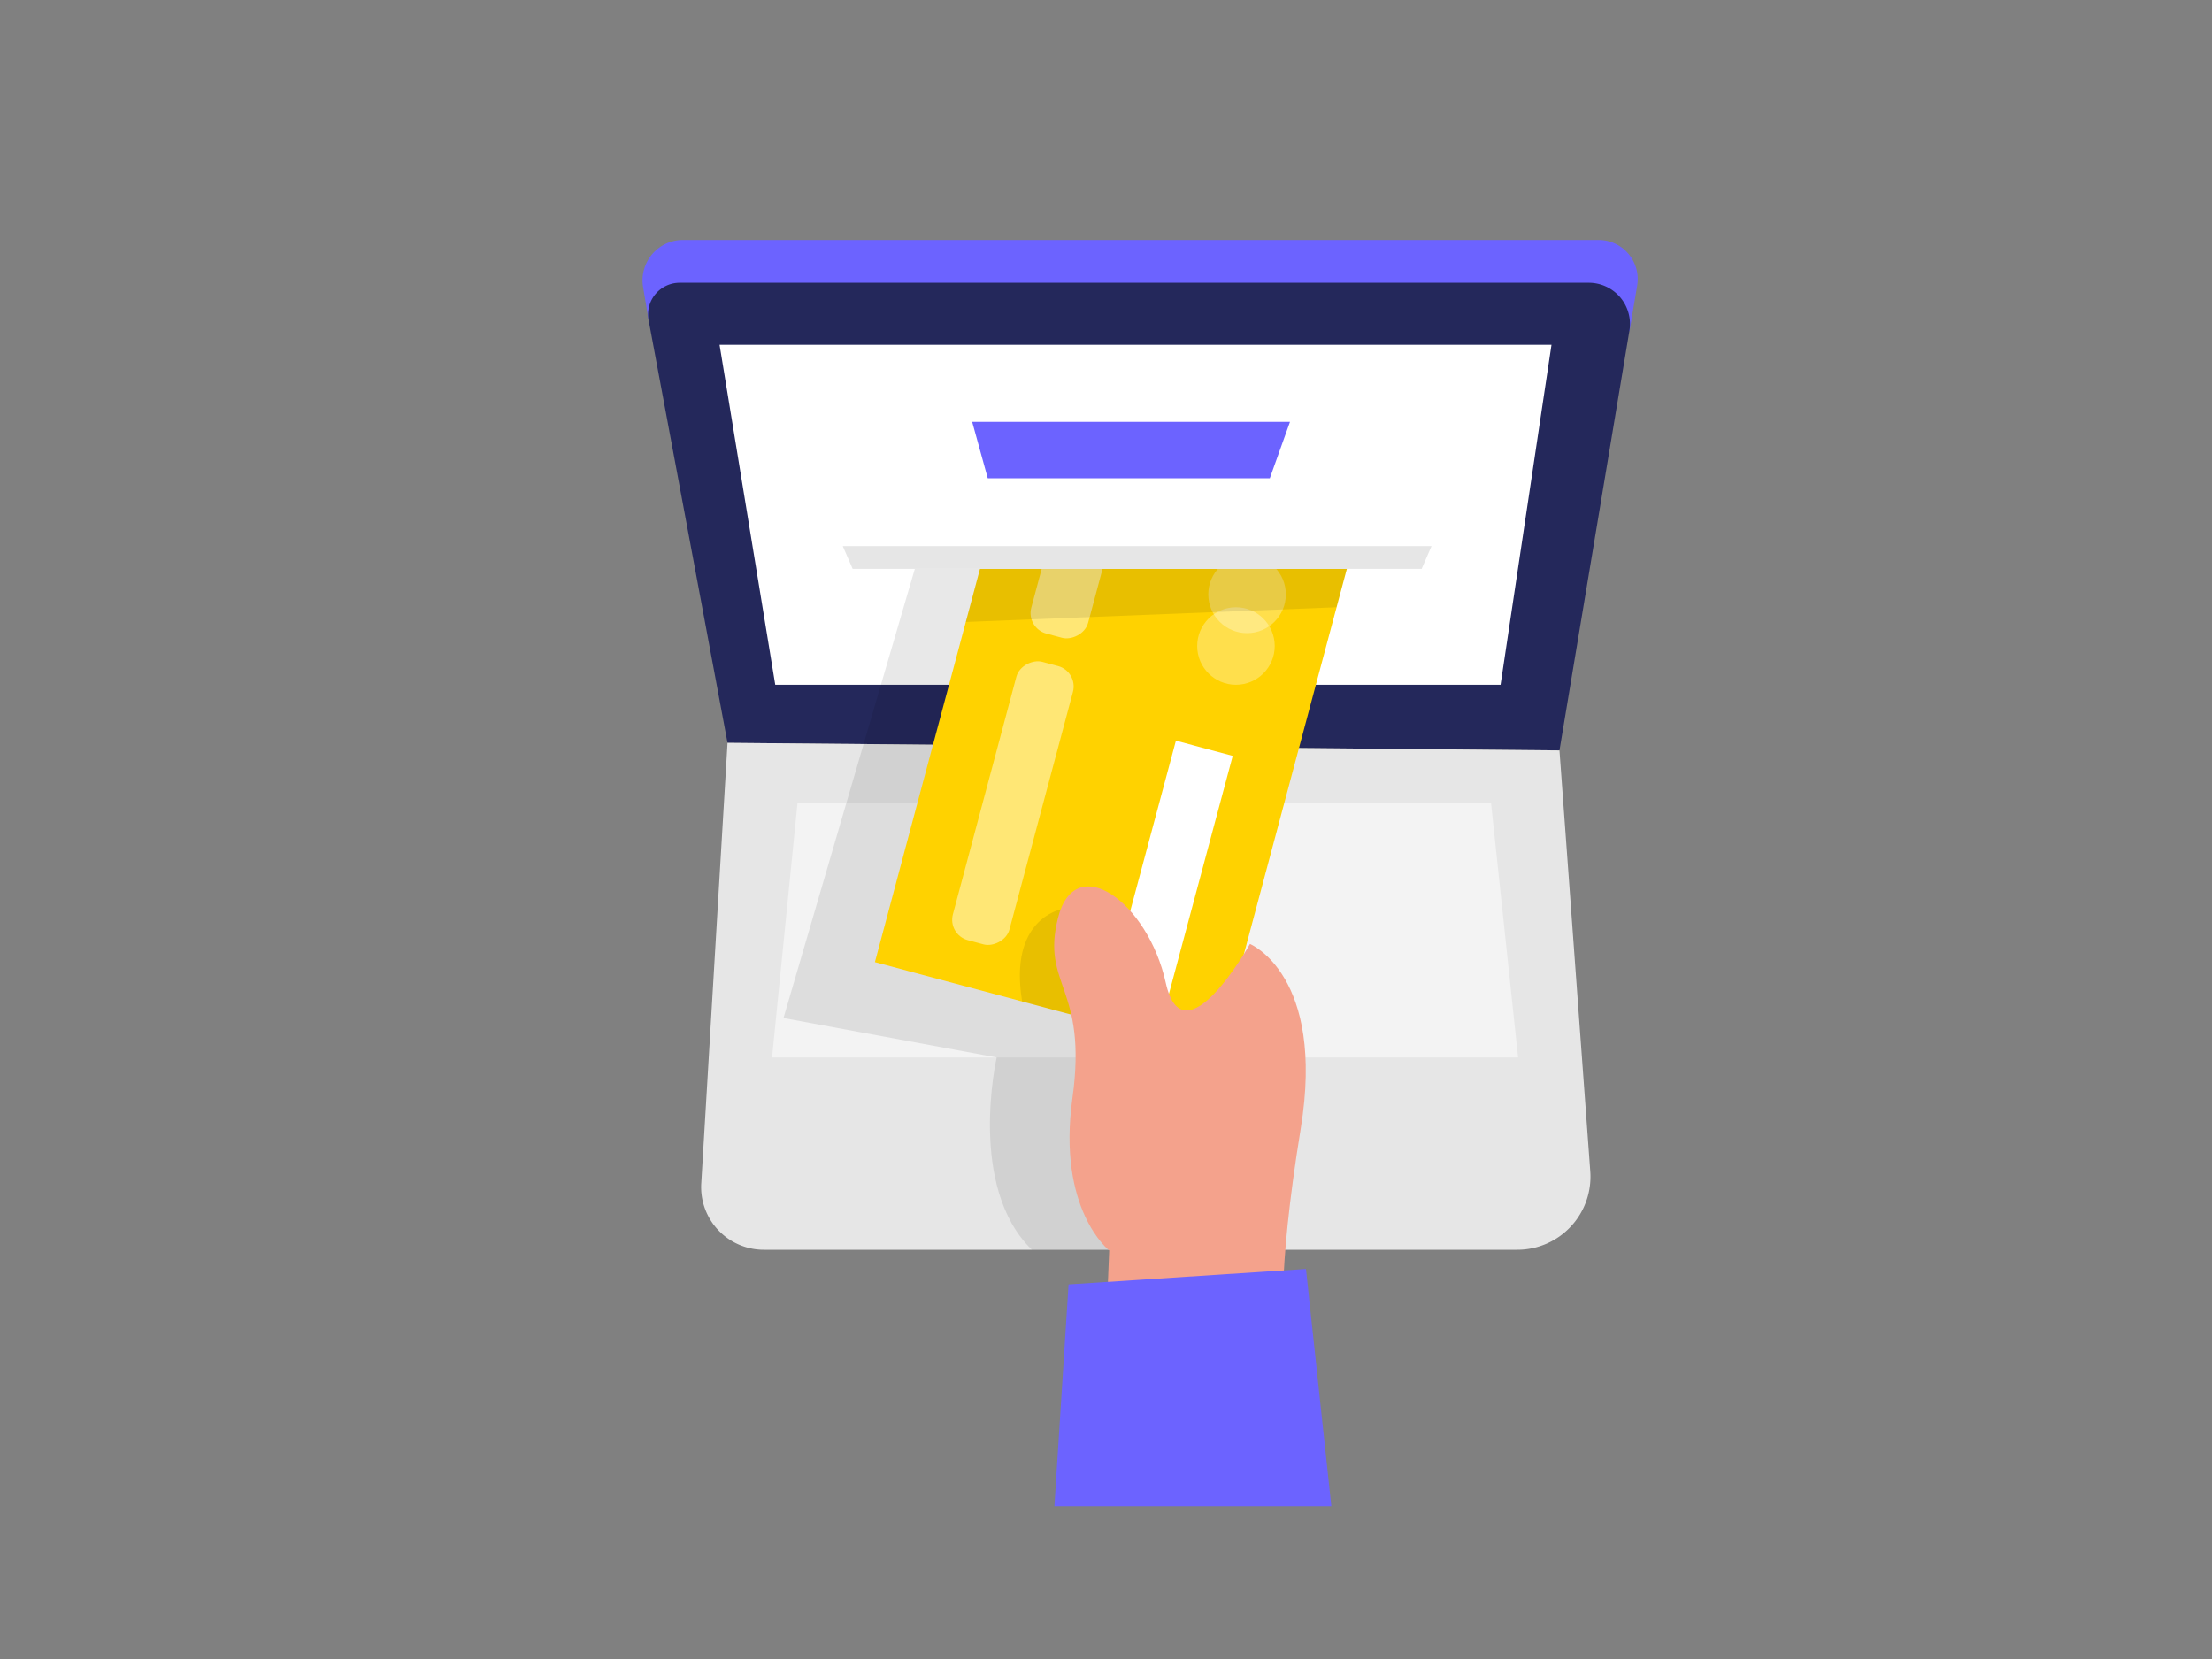<svg id="Layer_1" data-name="Layer 1" xmlns="http://www.w3.org/2000/svg" viewBox="0 0 400 300"><rect x="0" y="0" width="400" height="300" fill="#808080" stroke="none"/><path d="M117.29,57.9l-1-6a7.31,7.31,0,0,1,7.21-8.51H289.05a7.08,7.08,0,0,1,7,8.26l-1.38,8.2Z" fill="#6c63ff"/><path d="M182.65,167.6s-9.19,7.85-1.9,16.64,9.84,21.45,21.22,14.17,4.47-22.13,4.47-22.13Z" fill="#f4a28c"/><path d="M182.65,167.6s-9.19,7.85-1.9,16.64,9.84,21.45,21.22,14.17,4.47-22.13,4.47-22.13Z" opacity="0.09"/><path d="M131.56,134.33,117.29,57.9a5.72,5.72,0,0,1,5.62-6.77H287.3a7.45,7.45,0,0,1,7.35,8.67L282,135.7Z" fill="#24285b"/><polygon points="130.12 62.35 140.19 123.83 271.35 123.83 280.56 62.35 130.12 62.35" fill="#fff"/><path d="M131.56,134.33,126.81,214a11.33,11.33,0,0,0,11.31,12H274.38a13.22,13.22,0,0,0,13.19-14.19L282,135.7Z" fill="#e6e6e6"/><polygon points="144.21 145.22 139.61 191.22 274.52 191.22 269.63 145.22 144.21 145.22" fill="#fff" opacity="0.5"/><path d="M177.21,102.87H165.43l-23.75,81.22,38.55,7.13s-5.36,23.44,6.39,34.8h23.23l5.86-39.45Z" opacity="0.09"/><rect x="152.36" y="102.29" width="99.2" height="64.09" transform="translate(383.89 -26.1) rotate(104.96)" fill="#ffd200"/><rect x="190.79" y="151.02" width="44.41" height="10.59" transform="matrix(-0.26, 0.97, -0.97, -0.26, 419.01, -9.11)" fill="#fff"/><rect x="182.62" y="97.58" width="23.71" height="10.59" rx="3.82" transform="matrix(-0.26, 0.97, -0.97, -0.26, 344.07, -58.44)" fill="#fff" opacity="0.46"/><rect x="157.1" y="139.92" width="52.1" height="10.59" rx="3.82" transform="translate(370.74 5.77) rotate(104.96)" fill="#fff" opacity="0.46"/><circle cx="225.51" cy="107.48" r="7.01" fill="#fff" opacity="0.3"/><path d="M191.84,164.45s-9.5,1.73-7,16.65l11.17,3Z" opacity="0.09"/><circle cx="223.5" cy="116.82" r="7.01" fill="#fff" opacity="0.3"/><path d="M200,240.51l.58-14.38s-9.46-7.37-6.65-27.56-5.73-20.31-2.6-32.62,16.27-2.77,19.47,11.74,15.23-7,15.23-7,13.7,5.64,9.18,33.41-2.95,36.39-2.95,36.39Z" fill="#f4a28c"/><rect x="152.4" y="73.72" width="106.47" height="29.15" fill="#fff"/><polygon points="257.08 102.87 154.19 102.87 152.4 98.75 258.87 98.75 257.08 102.87" fill="#e6e6e6"/><polygon points="193.23 232.27 236.16 229.47 240.75 272.36 190.67 272.36 193.23 232.27" fill="#6c63ff"/><polygon points="177.21 102.87 174.64 112.47 241.69 109.81 243.54 102.87 177.21 102.87" opacity="0.09"/><polygon points="175.8 76.28 178.62 86.49 229.62 86.49 233.27 76.28 175.8 76.28" fill="#6c63ff"/></svg>